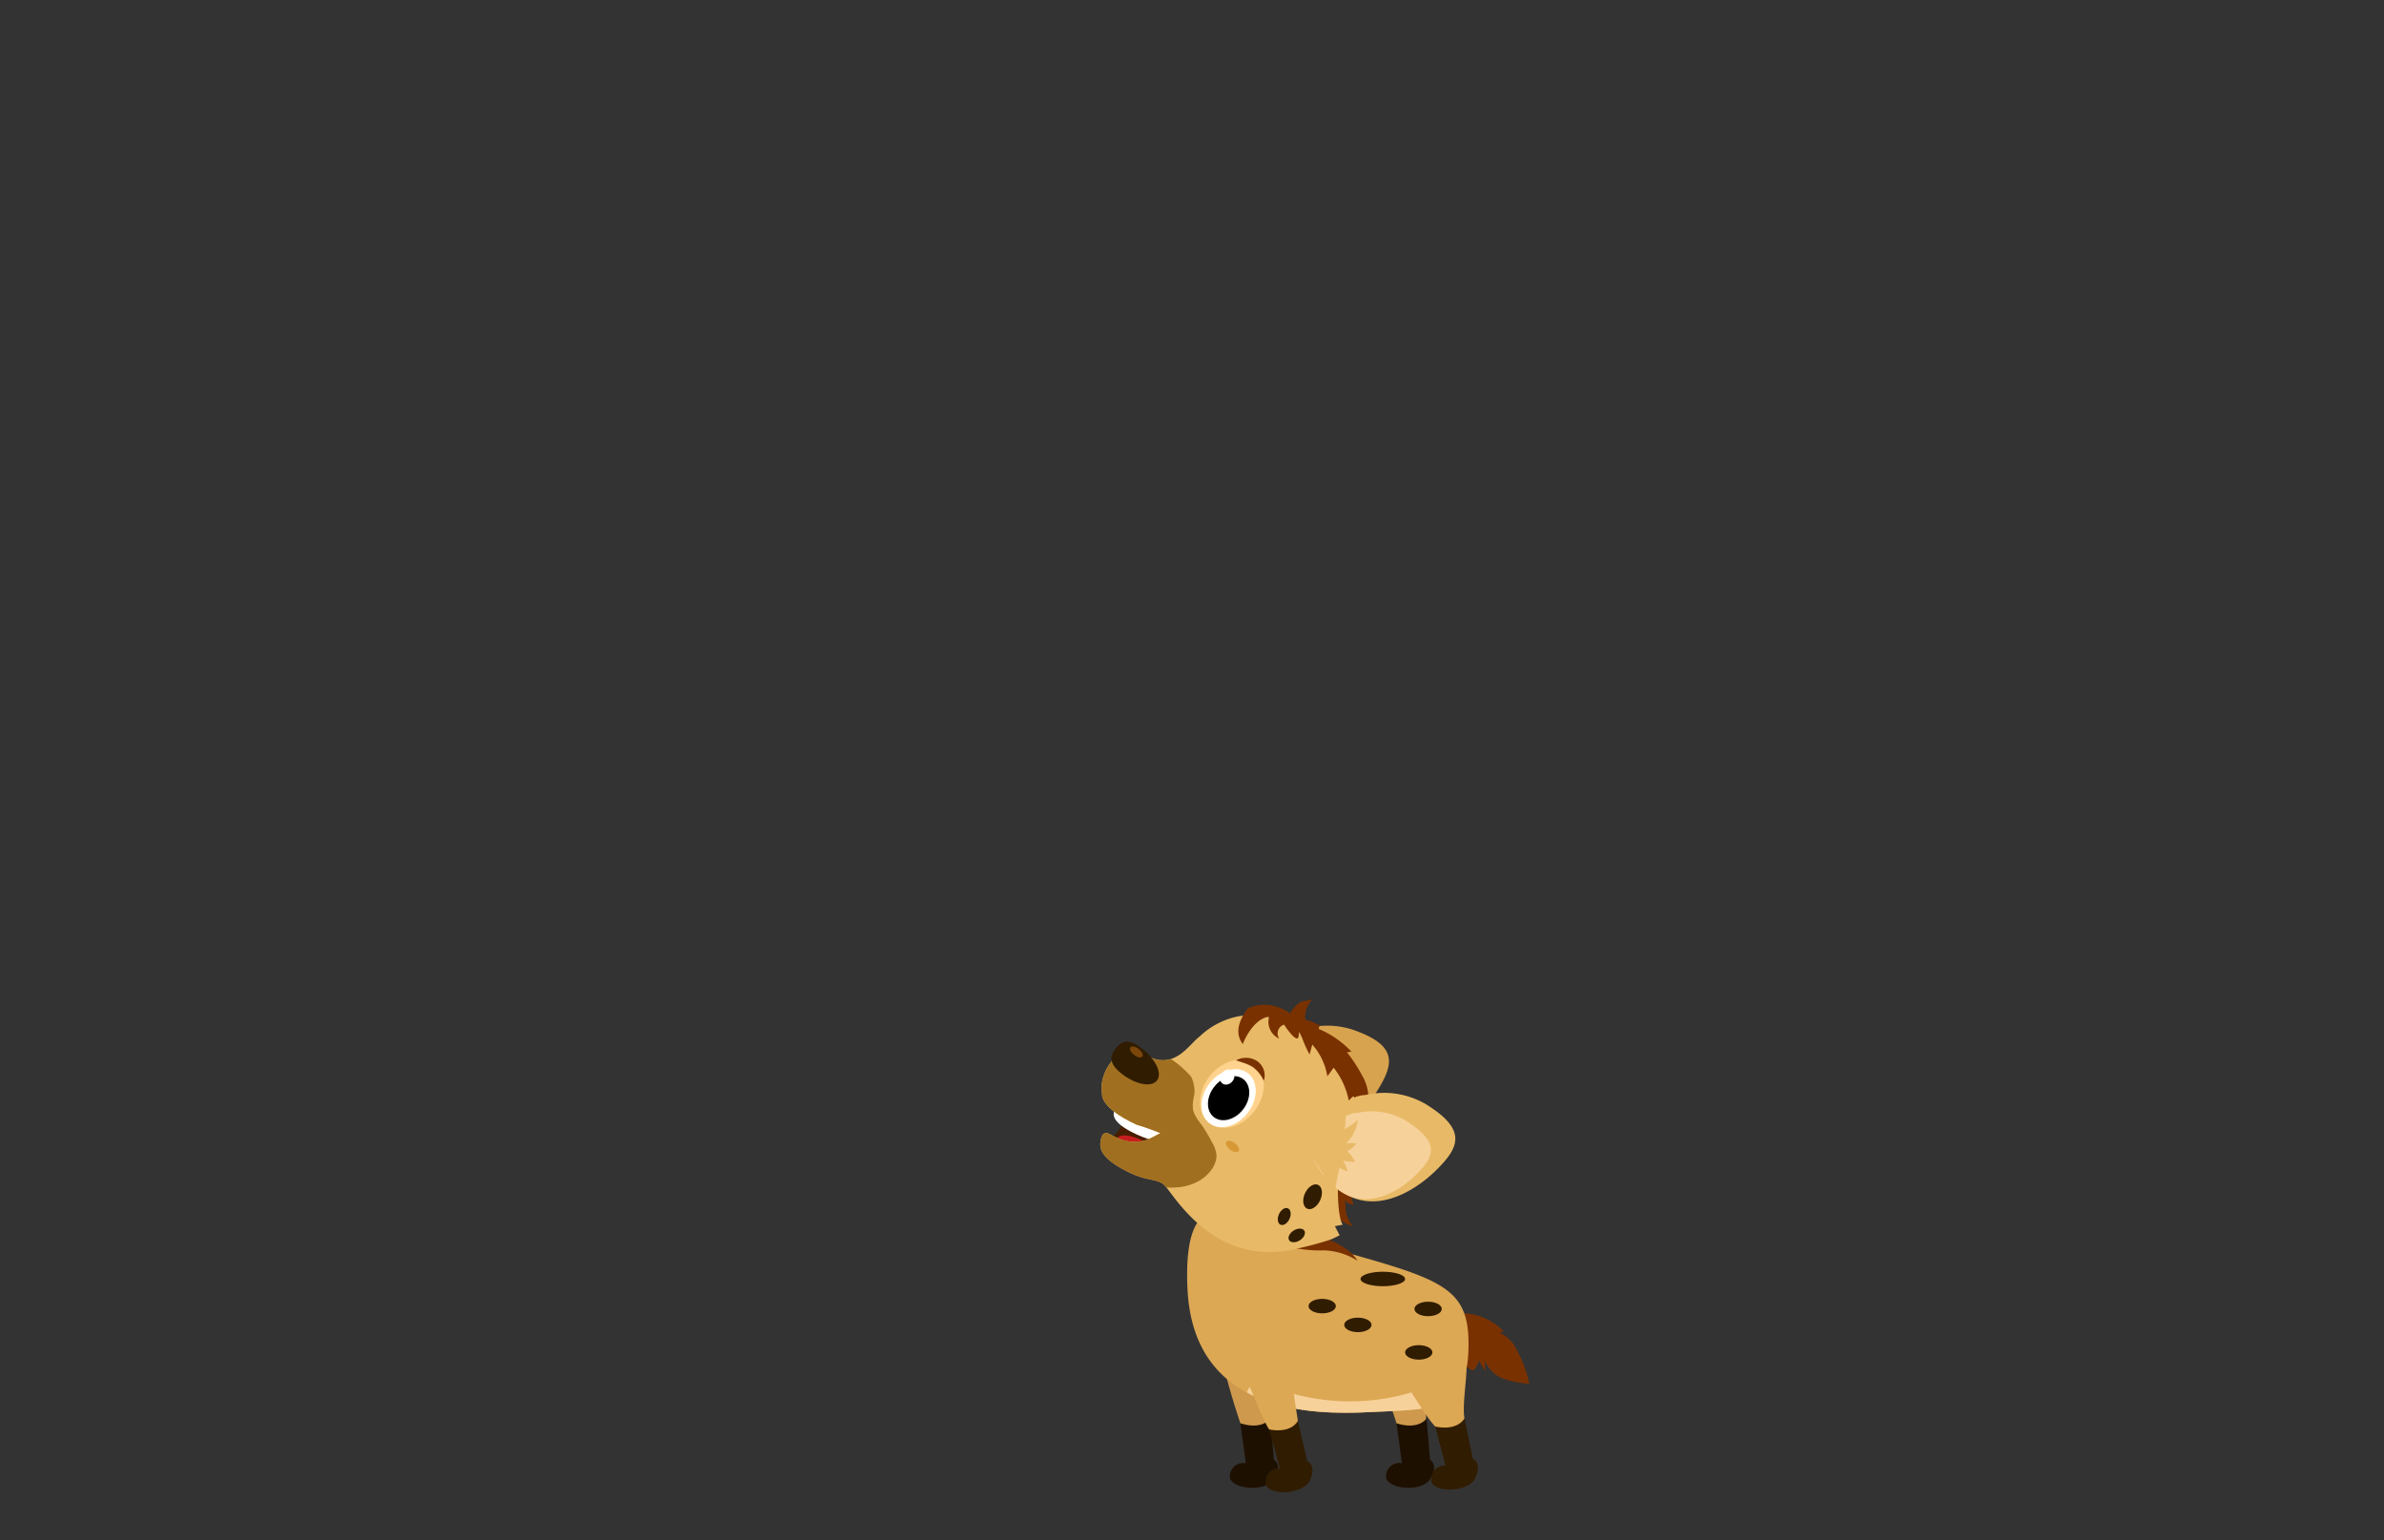 <svg id="Layer_1" data-name="Layer 1" xmlns="http://www.w3.org/2000/svg" xmlns:xlink="http://www.w3.org/1999/xlink" viewBox="0 0 260 168"><rect x="0" y="0" width="260" height="168" fill="#333333" stroke="none"/><defs><style>.cls-1{fill:#dda854;}.cls-2{fill:#e8ba67;}.cls-3{fill:#7a3100;}.cls-4{fill:#ce994d;}.cls-5{fill:#1e1000;}.cls-6{clip-path:url(#clip-path);}.cls-7{fill:#f7d19a;}.cls-8{fill:#301c00;}.cls-9{fill:#d8a34e;}.cls-10{fill:#471e00;}.cls-11{fill:#fff;}.cls-12{fill:#c41e1e;}.cls-13{clip-path:url(#clip-path-2);}.cls-14{fill:#a06f20;}.cls-15{fill:#7a4609;}.cls-16{fill:#d69936;}.cls-17{fill:#ffd38d;}</style><clipPath id="clip-path"><path class="cls-1" d="M138.89,135.64a34.43,34.43,0,0,1,9.81,1.51c9.47,2.68,11.6,4,11.45,10-.18,7-4.28,6.53-10.72,6.86s-19.25.13-19.92-13.4C128.74,125,138.89,135.64,138.89,135.64Z"/></clipPath><clipPath id="clip-path-2"><path class="cls-2" d="M145.21,135.16a33.12,33.12,0,0,1-3.28.91c-9.54,2.62-14.08-6.12-15-6.87s-1.86-.26-4.43-1.66-2.73-2.46-2.34-3.58c.21-.62.86-.28.86-.28,3.22,1.91,4.88.06,5.56-.08a26.75,26.75,0,0,0-2.64-.94c-4.15-1.93-3.74-3.4-3.74-3.4-.45-1.36,1.07-6,5-4.05,3,1.48,4.49-1.36,5.69-2.21,0,0,4.9-5.16,11.7,0s7.52,10.4,3.32,16.57c0,0-.05,3.16.53,4l-.86.16.52,1Z"/></clipPath></defs><path class="cls-3" d="M164,145.22l-.45.12a3.92,3.92,0,0,1,1.89,1.94,12.86,12.86,0,0,1,1.34,3.64,10.69,10.69,0,0,1-2.81-.55,3.45,3.45,0,0,1-2-1.92l0,1.12-.68-1.18a2.57,2.57,0,0,1-.53,1c-.4.48-2.43-2.1-2.58-2.4-.43-.81-.95-2.25-.4-3.13s2.07-.67,2.94-.49A6.48,6.48,0,0,1,164,145.22Z"/><path class="cls-4" d="M150.12,147.52a80,80,0,0,0,2.19,7.71,2.09,2.09,0,0,0,2,.76,1.44,1.44,0,0,0,1.22-1.44c0-1.36-.08-4.41,0-5.18a4,4,0,0,0-3.35-3.88C149.61,145.2,150.12,147.52,150.12,147.52Z"/><path class="cls-5" d="M152.31,155.23l.58,4.36a1.43,1.43,0,0,0-1.71,1.22c-.42,1.55,3.77,2.08,4.78.52s0-2.14,0-2.14l-.38-4.47S154.71,156,152.31,155.23Z"/><path class="cls-4" d="M133.09,147.52a80,80,0,0,0,2.19,7.71,2.11,2.11,0,0,0,2,.76,1.43,1.43,0,0,0,1.22-1.44c0-1.36-.07-4.41,0-5.18a4,4,0,0,0-3.36-3.88C132.58,145.2,133.09,147.52,133.09,147.52Z"/><path class="cls-5" d="M135.28,155.23l.59,4.36a1.44,1.44,0,0,0-1.72,1.22c-.42,1.55,3.77,2.08,4.78.52s0-2.14,0-2.14l-.38-4.47S137.69,156,135.28,155.23Z"/><path class="cls-1" d="M138.89,135.64a34.43,34.43,0,0,1,9.81,1.51c9.47,2.68,11.6,4,11.45,10-.18,7-4.28,6.53-10.72,6.86s-19.25.13-19.92-13.4C128.74,125,138.89,135.64,138.89,135.64Z"/><g class="cls-6"><path class="cls-7" d="M136,152.16a1.09,1.09,0,0,1,.35-.91,1.13,1.13,0,0,1,.7-.14A16.72,16.72,0,0,1,141,152a23.48,23.48,0,0,0,13.54-.33,3.71,3.71,0,0,1,1.63-.29,1.27,1.27,0,0,1,1.12,1.15,1.53,1.53,0,0,1-.24.8c-1,1.67-3,2-4.83,2.14a41,41,0,0,1-10.08-.12C140.37,155,136,154.93,136,152.16Z"/></g><path class="cls-3" d="M142.7,133.78l-.5.34,2,.79c1.47.58,3,1.24,3.85,2.59a7.32,7.32,0,0,0-3.66-1.13,11.91,11.91,0,0,1-1.89-.07,20.91,20.91,0,0,1-3.46-.64c-1-.54-.26-1.24-.73-2.28-.38-.82,0-3.41,1.34-2.34.49.39.72,1.19,1.2,1.65C141.09,132.9,142.38,134,142.7,133.78Z"/><ellipse class="cls-8" cx="144.2" cy="142.45" rx="1.49" ry="0.79"/><ellipse class="cls-8" cx="148.09" cy="144.5" rx="1.49" ry="0.79"/><ellipse class="cls-8" cx="155.75" cy="142.76" rx="1.49" ry="0.79"/><ellipse class="cls-8" cx="150.81" cy="139.49" rx="2.43" ry="0.79"/><path class="cls-1" d="M135.22,148.56s2.54,6.5,3.2,7.34a2.08,2.08,0,0,0,2.1.48,1.43,1.43,0,0,0,1-1.59c-.21-1.34-.66-4.36-.73-5.12a4,4,0,0,0-3.84-3.4C134.4,146.33,135.22,148.56,135.22,148.56Z"/><path class="cls-8" d="M138.42,155.9l1.16,4.24a1.43,1.43,0,0,0-1.53,1.44c-.21,1.6,4,1.56,4.8-.12s-.3-2.12-.3-2.12l-1-4.38S140.91,156.37,138.42,155.9Z"/><path class="cls-1" d="M151.75,148.29s3.81,6.43,4.79,7.3a2.38,2.38,0,0,0,2.1.51,1.43,1.43,0,0,0,1.05-1.57c-.19-1.34.29-4.4.23-5.16-.06-1-2.11-3.45-4.67-3.43A3.91,3.91,0,0,0,151.75,148.29Z"/><path class="cls-8" d="M156.54,155.59l1.1,4.26s-1.32-.18-1.55,1.42,4,1.61,4.8-.06-.27-2.12-.27-2.12l-.9-4.39S159,156.1,156.54,155.59Z"/><ellipse class="cls-8" cx="154.73" cy="147.5" rx="1.49" ry="0.79"/><path class="cls-3" d="M147.65,129.09a2.63,2.63,0,0,0,0,2.29,1.22,1.22,0,0,1-1-.48,3.17,3.17,0,0,1,.11,1,2.87,2.87,0,0,0,.82,1.84,3.35,3.35,0,0,1-2.54-2.85,4.16,4.16,0,0,1,1.43-3.55c.39-.34,1.08-.78,1.5-.23S147.82,128.58,147.65,129.09Z"/><path class="cls-9" d="M140.77,112.79a9,9,0,0,1,7.45-.23c4.27,1.65,3.67,3.69,2,6.38s-7.15,9.16-13.84,1.53C136.37,120.47,137.34,113.69,140.77,112.79Z"/><path class="cls-10" d="M122.55,121.76a3.05,3.05,0,0,1-1.39,2.33l.84,1.26,5.28,1.52,1-1.7-3.47-3.28Z"/><path class="cls-11" d="M127.65,124.22c-.31.6-1.89.32-3.61-.46-2.43-1.1-2.8-2-2.49-2.65s1.92-.39,3.61.47S128,123.62,127.65,124.22Z"/><ellipse class="cls-12" cx="124.63" cy="125.96" rx="1.23" ry="3.15" transform="matrix(0.51, -0.86, 0.86, 0.51, -47.33, 168.7)"/><path class="cls-2" d="M145.21,135.16a33.12,33.12,0,0,1-3.28.91c-9.54,2.62-14.08-6.12-15-6.87s-1.86-.26-4.43-1.66-2.73-2.46-2.34-3.58c.21-.62.86-.28.86-.28,3.22,1.91,4.88.06,5.56-.08a26.75,26.75,0,0,0-2.64-.94c-4.15-1.93-3.74-3.4-3.74-3.4-.45-1.36,1.07-6,5-4.05,3,1.48,4.49-1.36,5.69-2.21,0,0,4.9-5.16,11.7,0s7.52,10.4,3.32,16.57c0,0-.05,3.16.53,4l-.86.16.52,1Z"/><g class="cls-13"><path class="cls-14" d="M132.05,127.68c-2.11,2.72-7.06,2.4-11.08-.71s-5.55-7.83-3.44-10.55,6.82-3.56,10.83-.45S134.16,125,132.05,127.68Z"/></g><path class="cls-8" d="M126.18,117.84c-.6.78-2.31.46-3.82-.71s-1.29-2-.68-2.78,1.35-1.2,2.86,0S126.78,117.06,126.18,117.84Z"/><ellipse class="cls-15" cx="123.93" cy="114.74" rx="0.41" ry="0.82" transform="translate(-42.67 142.42) rotate(-52.23)"/><ellipse class="cls-16" cx="134.42" cy="125.05" rx="0.44" ry="0.85" transform="translate(-46.76 154.7) rotate(-52.23)"/><path class="cls-3" d="M141.63,113a3.39,3.39,0,0,0-.34-2,5.22,5.22,0,0,0-2.58-1.34,4.52,4.52,0,0,0-2.6.3c-.73.93-1.63,2.54-.57,3.91,0,0,1-2.72,2.88-3a2,2,0,0,0,1.1,2.41,1,1,0,0,1,.52-1.53S141.49,114,141.63,113Z"/><path class="cls-3" d="M143.18,108.93a2.85,2.85,0,0,0-.67,3,.79.79,0,0,1,.1.47.49.49,0,0,1-.57.33,1.2,1.2,0,0,1-.63-.35c-.75-.64-1.17-1.1-.62-2a3.07,3.07,0,0,1,1-1.06C142.13,109.14,143,109.11,143.18,108.93Z"/><ellipse class="cls-8" cx="140.05" cy="132.67" rx="0.98" ry="0.63" transform="translate(-39.07 204.29) rotate(-65.24)"/><ellipse class="cls-8" cx="141.42" cy="134.76" rx="0.98" ry="0.63" transform="translate(-49.9 95.3) rotate(-31.97)"/><path class="cls-3" d="M142.82,115l.3-1.07a6.86,6.86,0,0,1,1.64,3.46l.69-.94a8.36,8.36,0,0,1,1.67,3.7,1.15,1.15,0,0,1,.5-.59,5.26,5.26,0,0,0,1,1.42,2.23,2.23,0,0,0,.58-1.84,5.16,5.16,0,0,0-.66-1.87,16.56,16.56,0,0,0-1.64-2.5l.49-.07a10.34,10.34,0,0,0-3.58-2.48l.12-.39s-2.85-1.58-2.43.25a10.73,10.73,0,0,0,.5,1.09A11.72,11.72,0,0,0,142.82,115Z"/><path class="cls-2" d="M148.9,119.43a9,9,0,0,1,7.31,1.46c3.77,2.57,2.74,4.42.49,6.67s-9,7.3-13.83-1.65C142.87,125.91,145.35,119.53,148.9,119.43Z"/><path class="cls-7" d="M148.07,121.37a7.31,7.31,0,0,1,5.91,1.3c3.08,2.15,2.27,3.63.5,5.41s-7.18,5.78-11.18-1.55C143.3,126.53,145.21,121.4,148.07,121.37Z"/><path class="cls-2" d="M146.53,123.18a6.63,6.63,0,0,0,1.57-1.05,4.48,4.48,0,0,1-1.29,2.59,2.82,2.82,0,0,1,1.12,0,2.59,2.59,0,0,1-1,.81,5.13,5.13,0,0,1,.87,1.19,6.4,6.4,0,0,1-1.31-.13,4.31,4.31,0,0,1,.48,1.2l-.88-.4c-.22.91-.4,1.82-.55,2.74a45.13,45.13,0,0,0-4-6l1.94-2.71c.46-.63,1.76-2.36,2.74-1.64.41.3.46,1.08.5,1.54C146.77,121.67,146.83,123,146.53,123.18Z"/><ellipse class="cls-8" cx="143.14" cy="130.52" rx="1.43" ry="0.91" transform="translate(-35.32 205.84) rotate(-65.24)"/><path class="cls-2" d="M130.27,119.3a7.36,7.36,0,0,0-.19,1.22,2.45,2.45,0,0,0,.24,1,4.46,4.46,0,0,0,3.76,2.63,5.36,5.36,0,0,0,2.92-.73,5.53,5.53,0,0,0,2-1.81,3.83,3.83,0,0,0,.58-2.61,5.1,5.1,0,0,0-.58-1.55,6.94,6.94,0,0,0-2-2.4,3.85,3.85,0,0,0-2.95-.76,4.62,4.62,0,0,0-2.52,1.63c-.28.32-.58,1-.94,1.21s-.64-.19-1-.26A3.87,3.87,0,0,1,130.27,119.3Z"/><ellipse class="cls-17" cx="134.35" cy="119.29" rx="4.03" ry="3.09" transform="translate(-42.24 152.41) rotate(-52.22)"/><ellipse class="cls-11" cx="133.99" cy="119.75" rx="3.44" ry="2.63" transform="translate(-42.74 152.31) rotate(-52.22)"/><ellipse cx="133.99" cy="119.75" rx="2.62" ry="2" transform="translate(-42.74 152.31) rotate(-52.22)"/><ellipse class="cls-11" cx="134.24" cy="117.72" rx="0.88" ry="0.73" transform="matrix(0.61, -0.79, 0.79, 0.61, -41.04, 151.71)"/><path class="cls-3" d="M137.83,117.88a3.82,3.82,0,0,0-1.2-1.5,4.27,4.27,0,0,0-.83-.4l-1-.33a3.49,3.49,0,0,1,.53-.22,2.88,2.88,0,0,1,.59-.06,2.19,2.19,0,0,1,1.17.35A1.89,1.89,0,0,1,137.83,117.88Z"/><path class="cls-2" d="M130.23,121.39a5.62,5.62,0,0,0,.63,1,22.79,22.79,0,0,1,1.37,2.27,3.35,3.35,0,0,1,.45,1.39,3.65,3.65,0,0,1-.94,2.2c-.23.32-.47.76-.24,1.08a.65.65,0,0,0,.56.24,2,2,0,0,0,.61-.19,7.06,7.06,0,0,0,2.4-1.58,17.21,17.21,0,0,1-1.56-2.39,1.37,1.37,0,0,1-.22-.6c0-.44.31-.82.35-1.26l-1.91-1a2.23,2.23,0,0,1-1.12-1c-.1-.23,0-.83-.33-.92S130.15,121.21,130.23,121.39Z"/></svg>